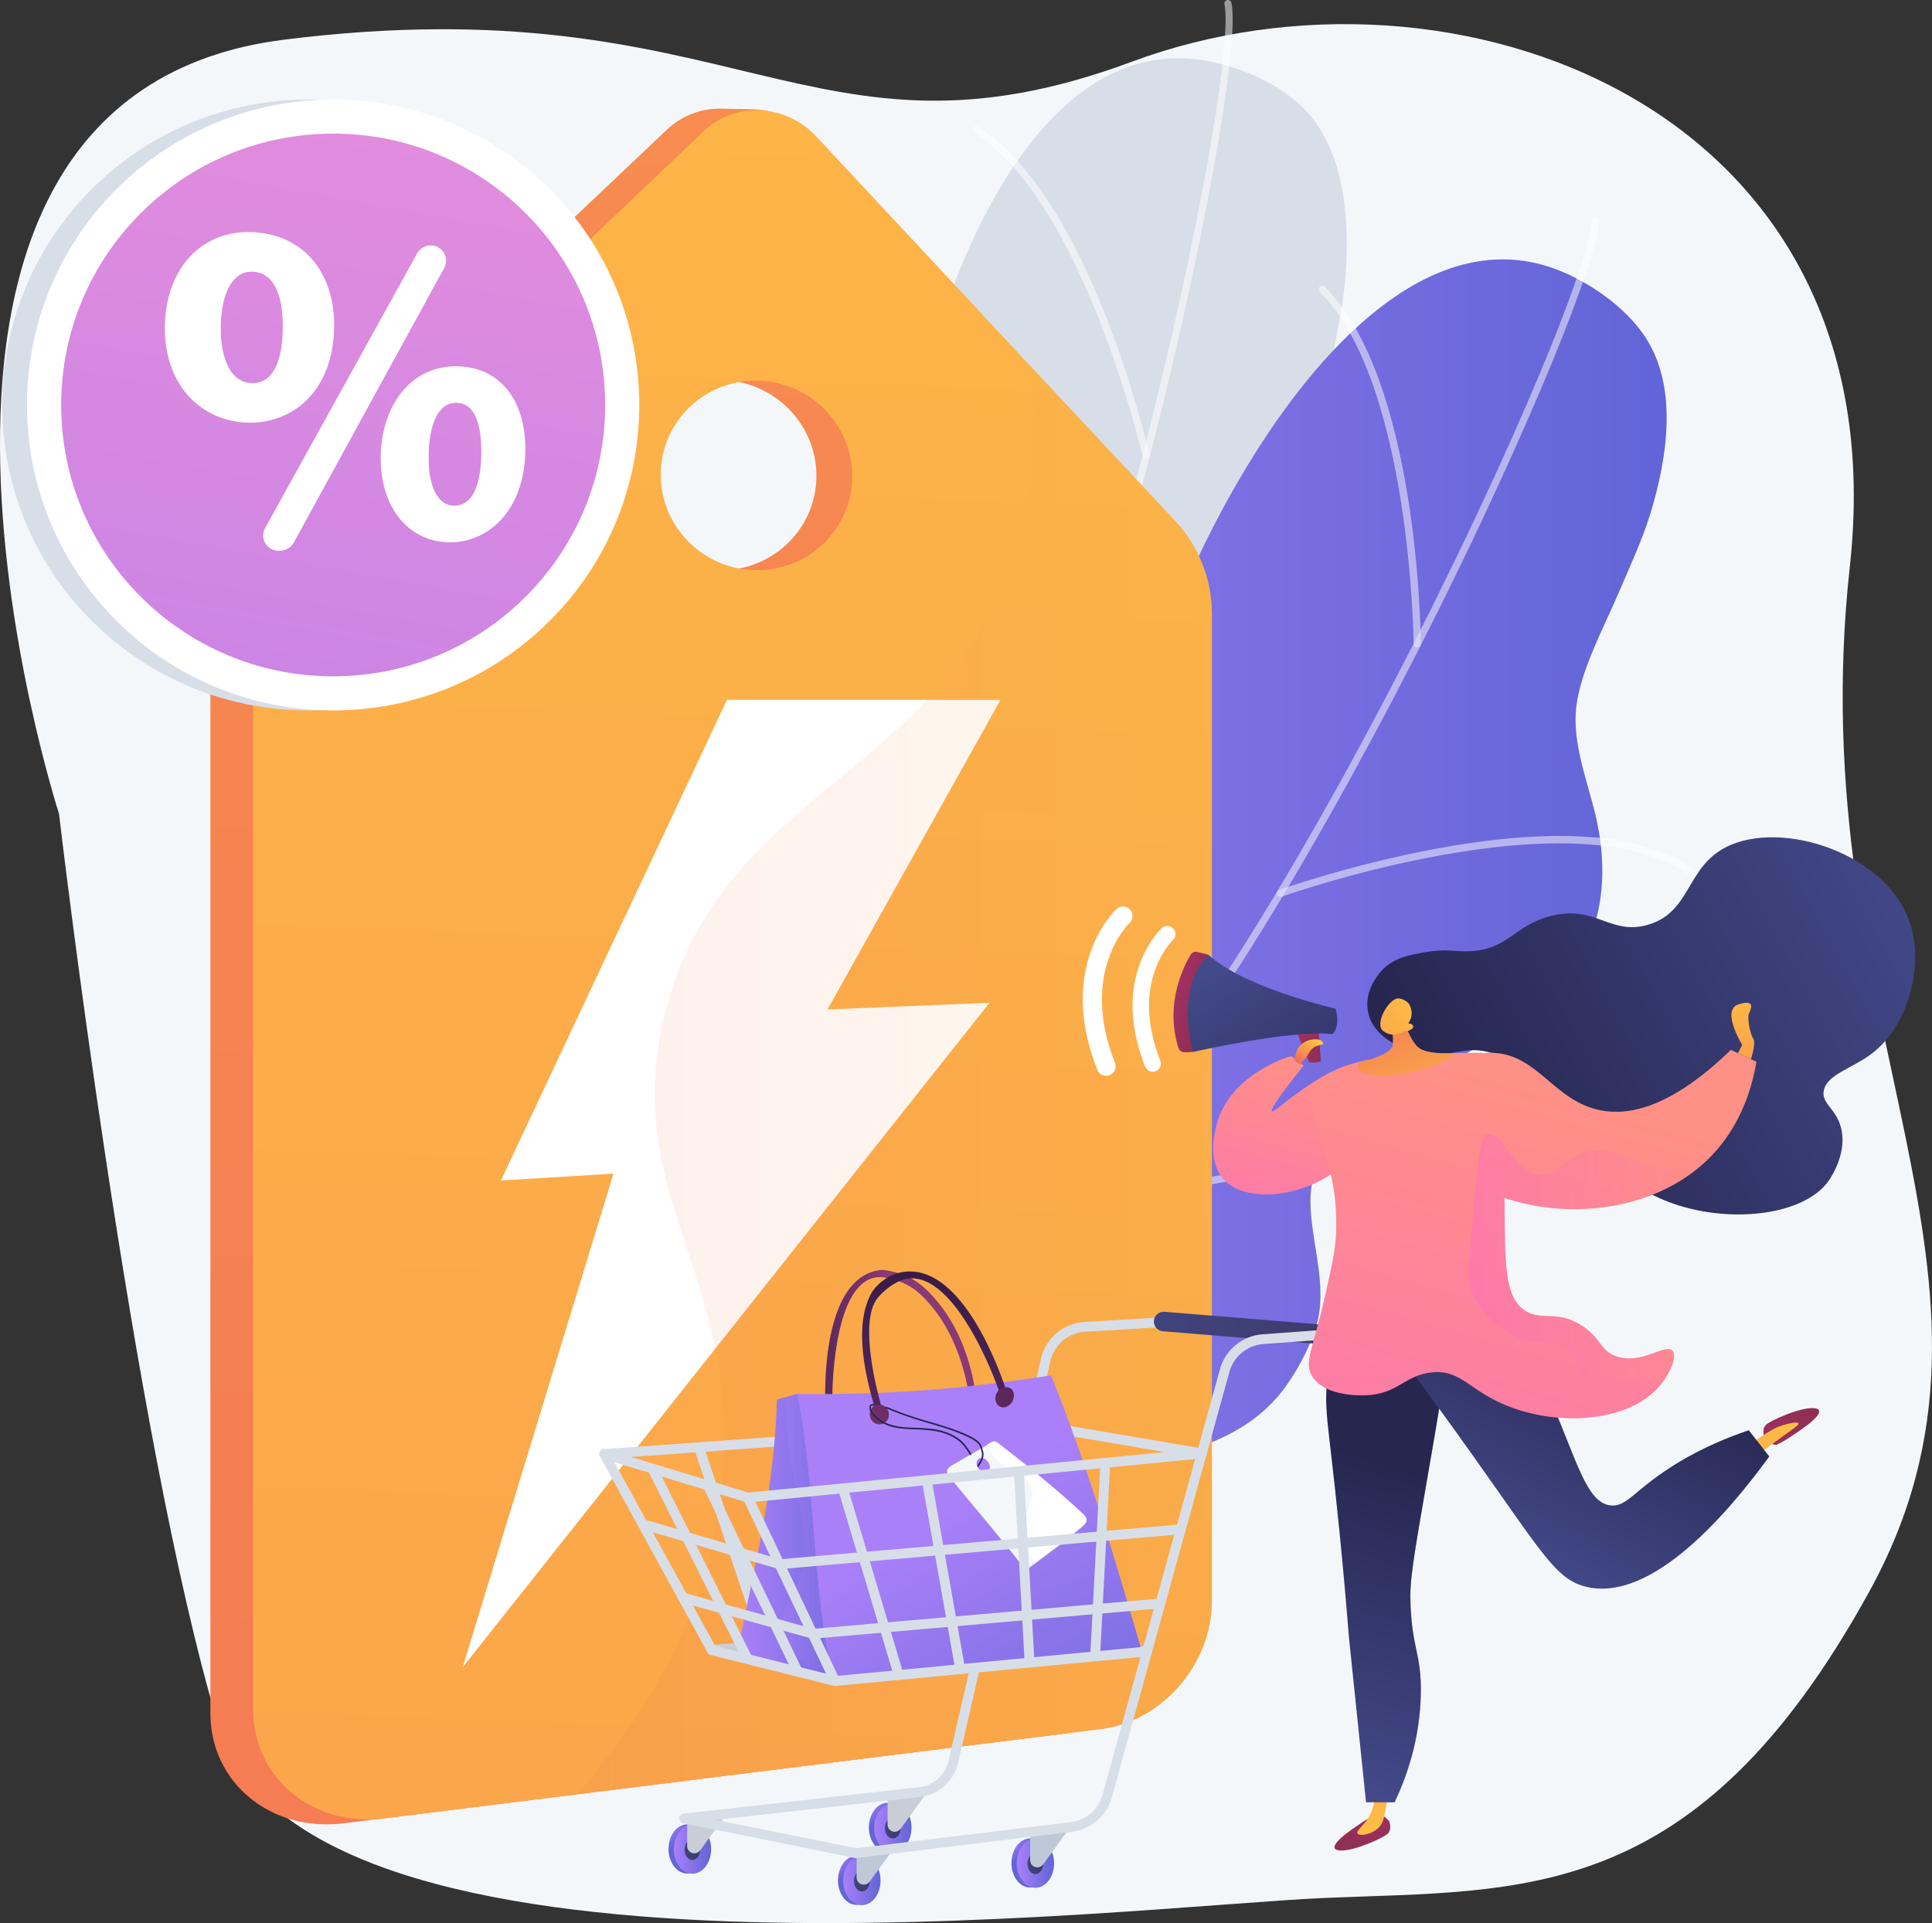 <svg width="229" height="228" viewBox="0 0 229 228" fill="none" xmlns="http://www.w3.org/2000/svg">
<rect x="0" y="0" width="229" height="228" fill="#333333" stroke="none"/>
<g clip-path="url(#clip0_442:1075)">
<path d="M219.259 67.194C225.295 12.324 171.987 -6.741 134.194 7.305C96.098 21.473 87.266 -2.008 33.696 4.701C-20.553 11.491 6.993 96.469 6.993 96.469C6.993 96.469 15.621 170.355 25.845 204.413C36.019 238.292 133.368 226.033 157.045 225.021C180.591 224.017 201.054 225.96 221.533 188.76C241.996 151.633 213.24 121.884 219.259 67.194Z" fill="#F4F7FA"/>
<path d="M154.765 13.091C151.96 10.104 147.388 8.088 143.397 7.288C115.157 1.64 103.388 60.558 106.054 74.4C108.72 88.242 105.334 92.241 82.001 96.338C58.667 100.427 67.721 115.183 69.455 123.361C71.189 131.539 75.76 138.835 58.406 144.532C41.05 150.221 46.113 155.771 46.113 155.771C46.113 155.771 72.35 190.416 71.941 180.345C71.532 170.274 76.464 155.762 103.658 158.08C115.369 159.076 133.926 155.803 139.472 143.855C140.764 141.072 141.966 136.722 141.655 133.637C141.214 129.352 138.899 125.72 137.877 121.606C135.505 112.025 145.246 106.467 151.142 101.015C154.217 98.167 157.309 95.245 159.82 91.866C165.03 84.863 164.473 76.571 160.744 69.03C158.953 65.415 156.328 61.481 155.87 57.383C155.379 52.976 157.031 47.255 157.841 42.897C158.479 39.477 159.239 36.082 159.493 32.605C159.959 26.133 159.46 18.086 154.765 13.091Z" fill="#D8DEE8"/>
<g opacity="0.8">
<g opacity="0.8">
<path opacity="0.8" d="M41.533 172.755C41.328 172.804 41.116 172.689 41.042 172.485C40.96 172.265 41.075 172.02 41.296 171.939C41.435 171.89 54.986 166.838 70.567 157.664C84.92 149.209 103.976 135.416 113.234 117.746C120.971 102.99 129.493 78.04 136.617 49.312C143.004 23.546 145.965 4.268 145.131 0.514C145.082 0.286 145.221 0.057 145.45 0.008C145.679 -0.041 145.908 0.098 145.957 0.326C146.93 4.717 143.192 26.321 137.443 49.516C130.303 78.31 121.748 103.325 113.987 118.138C104.63 135.995 85.435 149.886 70.984 158.399C55.346 167.613 41.729 172.681 41.59 172.73C41.574 172.747 41.557 172.747 41.533 172.755Z" fill="white"/>
</g>
<g opacity="0.8">
<path opacity="0.8" d="M135.922 54.38C135.693 54.429 135.48 54.339 135.431 54.111C135.365 53.809 128.389 23.93 115.508 15.743C115.312 15.621 115.254 15.368 115.377 15.172C115.5 14.976 115.77 14.927 115.966 15.05C129.133 23.424 135.971 52.674 136.249 53.915C136.314 54.152 136.159 54.323 135.922 54.38C135.93 54.38 135.93 54.38 135.922 54.38Z" fill="white"/>
</g>
<g opacity="0.8">
<path opacity="0.8" d="M126.506 86.798C126.335 86.838 126.155 86.765 126.057 86.61C125.934 86.414 125.991 86.153 126.187 86.022C126.277 85.965 134.914 80.562 145.252 76.416C159.221 70.817 169.477 70.067 175.725 74.18C175.921 74.311 175.979 74.572 175.848 74.768C175.717 74.963 175.455 75.021 175.259 74.89C160.873 65.431 126.973 86.528 126.637 86.74C126.605 86.773 126.556 86.79 126.506 86.798Z" fill="white"/>
</g>
<g opacity="0.8">
<path opacity="0.8" d="M83.799 150.074C83.758 150.082 83.709 150.09 83.66 150.082C83.423 150.058 83.259 149.845 83.284 149.617C83.3 149.494 84.65 137.228 83.734 124.006C82.891 111.886 79.931 96.453 70.574 91.793C70.362 91.686 70.28 91.433 70.386 91.221C70.493 91.009 70.746 90.927 70.959 91.034C78.753 94.918 83.341 105.994 84.584 123.957C85.508 137.252 84.151 149.584 84.135 149.707C84.11 149.894 83.971 150.033 83.799 150.074Z" fill="white"/>
</g>
<g opacity="0.8">
<path opacity="0.8" d="M103.747 132.518C103.567 132.559 103.379 132.478 103.281 132.314C103.166 132.11 103.24 131.849 103.444 131.735C104.933 130.911 139.945 111.503 152.148 115.33C152.368 115.404 152.499 115.64 152.426 115.861C152.352 116.081 152.115 116.212 151.894 116.138C140.043 112.417 104.221 132.274 103.861 132.469C103.829 132.494 103.788 132.51 103.747 132.518Z" fill="white"/>
</g>
</g>
<path d="M195.335 40.473C193.241 36.947 189.217 33.993 185.496 32.352C159.144 20.738 134.879 75.722 134.486 89.809C134.085 103.896 129.914 107.079 106.245 106.026C82.577 104.981 88.22 121.337 88.138 129.695C88.056 138.052 90.935 146.164 72.754 147.976C54.573 149.796 58.319 156.301 58.319 156.301C58.319 156.301 76.418 195.795 78.209 185.87C80 175.946 87.958 162.847 114.007 170.984C125.228 174.485 144.055 175.301 152.062 164.83C153.926 162.39 156.045 158.407 156.413 155.322C156.912 151.045 155.439 146.997 155.333 142.761C155.096 132.894 165.81 129.572 172.745 125.524C176.368 123.41 180.016 121.215 183.198 118.464C189.806 112.751 191.057 104.541 189.053 96.371C188.088 92.454 186.379 88.046 186.821 83.949C187.295 79.542 190.149 74.311 191.883 70.23C193.249 67.022 194.729 63.88 195.727 60.534C197.576 54.331 198.835 46.365 195.335 40.473Z" fill="url(#paint0_linear_442:1075)"/>
<g opacity="0.8">
<g opacity="0.8">
<path opacity="0.8" d="M50.156 171.89C49.943 171.89 49.763 171.734 49.739 171.522C49.706 171.294 49.869 171.073 50.098 171.041C50.237 171.024 64.575 169.017 81.774 163.426C97.624 158.268 119.215 148.923 132.089 133.669C142.843 120.929 156.575 98.42 169.767 71.911C181.593 48.137 188.66 29.953 188.66 26.109C188.66 25.872 188.848 25.684 189.085 25.684C189.322 25.684 189.51 25.872 189.51 26.109C189.51 30.606 181.168 50.895 170.528 72.287C157.311 98.852 143.539 121.427 132.743 134.216C119.739 149.625 97.984 159.043 82.028 164.234C64.763 169.849 50.368 171.857 50.221 171.881C50.197 171.889 50.18 171.89 50.156 171.89Z" fill="white"/>
</g>
<g opacity="0.8">
<path opacity="0.8" d="M167.983 76.775C167.746 76.775 167.558 76.612 167.558 76.375C167.558 76.065 167.231 45.37 156.435 34.597C156.272 34.433 156.272 34.172 156.435 34.001C156.599 33.838 156.869 33.838 157.032 34.001C168.073 45.019 168.401 75.086 168.409 76.359C168.409 76.604 168.221 76.775 167.983 76.775Z" fill="white"/>
</g>
<g opacity="0.8">
<path opacity="0.8" d="M151.767 106.328C151.595 106.328 151.432 106.222 151.366 106.051C151.284 105.83 151.399 105.585 151.62 105.512C151.718 105.479 161.328 102.068 172.32 100.256C187.172 97.808 197.346 99.285 202.556 104.655C202.72 104.826 202.711 105.088 202.548 105.251C202.376 105.414 202.114 105.406 201.951 105.243C189.961 92.894 152.29 106.173 151.906 106.312C151.857 106.32 151.808 106.328 151.767 106.328Z" fill="white"/>
</g>
<g opacity="0.8">
<path opacity="0.8" d="M96.338 158.88C96.289 158.88 96.248 158.872 96.199 158.856C95.978 158.782 95.856 158.537 95.937 158.317C95.978 158.203 99.953 146.515 101.924 133.408C103.732 121.394 104.181 105.683 96.068 99.122C95.888 98.975 95.856 98.705 96.003 98.526C96.15 98.346 96.42 98.314 96.6 98.46C103.372 103.937 105.441 115.747 102.758 133.547C100.771 146.728 96.772 158.472 96.731 158.594C96.682 158.766 96.518 158.88 96.338 158.88Z" fill="white"/>
</g>
<g opacity="0.8">
<path opacity="0.8" d="M119.614 146.05C119.434 146.05 119.262 145.928 119.205 145.748C119.14 145.528 119.262 145.291 119.491 145.218C121.119 144.728 159.517 133.351 170.591 139.725C170.796 139.839 170.861 140.1 170.746 140.304C170.632 140.509 170.37 140.574 170.166 140.46C159.403 134.265 120.129 145.911 119.728 146.034C119.696 146.042 119.655 146.05 119.614 146.05Z" fill="white"/>
</g>
</g>
<path d="M135.25 61.742L93.588 14.438C91.855 12.585 88.33 13.009 85.819 12.887C83.3 12.765 80.871 13.646 79.088 15.335L30.417 61.44C26.982 64.704 24.938 69.12 24.938 73.731V203.14C24.938 211.351 32.102 217.243 40.698 216.174L126.409 205.507C133.737 204.593 139.56 197.745 139.56 190.294V72.776C139.56 68.663 138.031 64.713 135.25 61.742ZM85.451 67.61C79.104 67.626 73.911 62.542 73.911 56.249C73.911 49.957 79.104 44.945 85.451 45.051C91.732 45.158 96.77 50.242 96.77 56.404C96.778 62.583 91.732 67.594 85.451 67.61Z" fill="url(#paint1_linear_442:1075)"/>
<path d="M139.29 61.75L122.279 43.55L96.729 16.152C95.011 14.315 92.64 13.197 90.145 13.075C87.643 12.952 85.23 13.826 83.455 15.515L59.533 38.286L35.291 61.456C31.881 64.704 30 69.112 30 73.707V202.634C30 210.82 37.058 216.664 45.588 215.595L68.341 212.754L108.007 207.8L130.498 205.009C137.777 204.103 143.649 197.256 143.649 189.829V72.752C143.649 68.647 142.046 64.704 139.29 61.75ZM89.777 45.133C96.009 45.239 101.015 50.299 101.015 56.445C101.015 62.591 96.009 67.585 89.777 67.602C83.48 67.618 78.319 62.55 78.319 56.282C78.319 50.022 83.472 45.027 89.777 45.133Z" fill="url(#paint2_linear_442:1075)"/>
<path d="M118.592 82.97H86.172L59.371 139.962L72.718 139.146L54.84 197.672L117.291 118.889L98.088 119.68L118.592 82.97Z" fill="white"/>
<path opacity="0.1" d="M143.651 72.752V189.829C143.651 197.256 137.779 204.103 130.5 205.009L108.058 207.8L68.367 212.754C80.692 198.7 84.855 185.601 85.706 174.836C87.595 151.225 73.438 141.496 78.828 120.121C85.493 93.645 111.28 92.258 120.121 66.084C122.059 60.338 123.319 52.919 122.223 43.55L139.292 61.75C142.048 64.704 143.651 68.647 143.651 72.752Z" fill="url(#paint3_linear_442:1075)"/>
<path d="M83.671 219.21C83.671 220.818 82.681 222.124 81.455 222.124C80.228 222.124 79.238 220.818 79.238 219.21C79.238 217.602 80.228 216.296 81.455 216.296C82.681 216.296 83.671 217.602 83.671 219.21Z" fill="url(#paint4_linear_442:1075)"/>
<path d="M84.292 219.235C84.292 220.842 83.302 222.148 82.076 222.148C80.849 222.148 79.859 220.842 79.859 219.235C79.859 217.627 80.849 216.321 82.076 216.321C83.294 216.321 84.292 217.627 84.292 219.235Z" fill="url(#paint5_linear_442:1075)"/>
<path d="M83.001 219.292C83.001 219.969 82.584 220.516 82.069 220.516C81.554 220.516 81.137 219.969 81.137 219.292C81.137 218.614 81.554 218.067 82.069 218.067C82.584 218.076 83.001 218.622 83.001 219.292Z" fill="url(#paint6_linear_442:1075)"/>
<path d="M81.453 215.684V218.884C81.453 219.357 81.838 219.732 82.304 219.732C82.574 219.732 82.835 219.602 82.991 219.381L85.87 215.439L81.453 215.684Z" fill="#C9CED6"/>
<path d="M107.421 216.656C107.421 218.263 106.431 219.569 105.205 219.569C103.978 219.569 102.988 218.263 102.988 216.656C102.988 215.048 103.978 213.742 105.205 213.742C106.431 213.742 107.421 215.048 107.421 216.656Z" fill="url(#paint7_linear_442:1075)"/>
<path d="M108.042 216.68C108.042 218.288 107.053 219.594 105.826 219.594C104.599 219.594 103.609 218.288 103.609 216.68C103.609 215.072 104.599 213.766 105.826 213.766C107.044 213.774 108.042 215.072 108.042 216.68Z" fill="url(#paint8_linear_442:1075)"/>
<path d="M106.751 216.745C106.751 217.423 106.334 217.97 105.819 217.97C105.304 217.97 104.887 217.423 104.887 216.745C104.887 216.068 105.304 215.521 105.819 215.521C106.334 215.521 106.751 216.068 106.751 216.745Z" fill="url(#paint9_linear_442:1075)"/>
<path d="M105.203 213.13V216.329C105.203 216.802 105.588 217.178 106.054 217.178C106.324 217.178 106.585 217.047 106.741 216.827L109.62 212.885L105.203 213.13Z" fill="#C9CED6"/>
<path d="M81.119 216.182C80.825 216.182 80.579 215.962 80.538 215.668C80.506 215.35 80.735 215.064 81.053 215.023L109.18 211.856C110.709 211.595 111.985 210.436 112.402 208.902L123.427 160.904C124.056 158.57 126.093 156.897 128.506 156.734L137.06 156.228C137.379 156.203 137.657 156.456 137.674 156.774C137.69 157.093 137.445 157.37 137.126 157.387L128.579 157.893C126.665 158.023 125.046 159.353 124.547 161.206L113.522 209.204C112.991 211.171 111.355 212.664 109.343 213.007L81.184 216.174C81.168 216.174 81.144 216.182 81.119 216.182Z" fill="#D8DEE8"/>
<path d="M99.938 194.726C99.685 194.726 99.456 194.562 99.382 194.301L92.758 171.171C92.668 170.861 92.847 170.543 93.158 170.453C93.469 170.363 93.788 170.543 93.878 170.853L100.503 193.983C100.593 194.293 100.413 194.611 100.102 194.701C100.045 194.717 99.987 194.726 99.938 194.726Z" fill="#C2C2C2"/>
<path d="M106.71 193.762C106.432 193.762 106.187 193.566 106.138 193.281L102.048 170.372C101.991 170.053 102.204 169.751 102.523 169.702C102.842 169.645 103.144 169.857 103.193 170.176L107.283 193.085C107.34 193.403 107.127 193.705 106.808 193.754C106.784 193.754 106.743 193.762 106.71 193.762Z" fill="#C2C2C2"/>
<path d="M110.921 193.012C110.913 193.012 110.905 193.012 110.897 193.012C110.578 192.995 110.324 192.726 110.341 192.408L111.281 169.743C111.297 169.425 111.551 169.172 111.886 169.188C112.205 169.204 112.459 169.474 112.442 169.792L111.502 192.457C111.494 192.767 111.232 193.012 110.921 193.012Z" fill="#C2C2C2"/>
<path d="M90.694 195.574C90.449 195.574 90.228 195.419 90.146 195.174L82.368 172.036C82.27 171.735 82.434 171.4 82.736 171.302C83.039 171.204 83.374 171.367 83.472 171.669L91.25 194.807C91.348 195.109 91.185 195.444 90.882 195.542C90.817 195.566 90.751 195.574 90.694 195.574Z" fill="#D8DEE8"/>
<path d="M157.082 159.402C157.049 159.402 157.016 159.402 156.983 159.402L137.837 157.835C137.199 157.787 136.717 157.223 136.774 156.587C136.823 155.95 137.388 155.469 138.025 155.526L157.172 157.093C157.809 157.142 158.292 157.705 158.235 158.341C158.194 158.945 157.687 159.402 157.082 159.402Z" fill="url(#paint10_linear_442:1075)"/>
<path d="M103.757 222.932C103.757 224.54 102.767 225.845 101.541 225.845C100.314 225.845 99.324 224.54 99.324 222.932C99.324 221.324 100.314 220.018 101.541 220.018C102.759 220.018 103.757 221.324 103.757 222.932Z" fill="url(#paint11_linear_442:1075)"/>
<path d="M104.37 222.964C104.37 224.572 103.381 225.878 102.154 225.878C100.927 225.878 99.938 224.572 99.938 222.964C99.938 221.356 100.927 220.051 102.154 220.051C103.381 220.051 104.37 221.348 104.37 222.964Z" fill="url(#paint12_linear_442:1075)"/>
<path d="M103.087 223.021C103.087 223.699 102.67 224.246 102.155 224.246C101.64 224.246 101.223 223.699 101.223 223.021C101.223 222.344 101.64 221.797 102.155 221.797C102.67 221.797 103.087 222.344 103.087 223.021Z" fill="url(#paint13_linear_442:1075)"/>
<path d="M101.531 219.406V222.605C101.531 223.079 101.916 223.454 102.382 223.454C102.652 223.454 102.913 223.323 103.069 223.103L105.948 219.161L101.531 219.406Z" fill="#BFC8D6"/>
<path d="M124.319 220.875C124.319 222.483 123.33 223.789 122.103 223.789C120.876 223.789 119.887 222.483 119.887 220.875C119.887 219.267 120.876 217.961 122.103 217.961C123.33 217.969 124.319 219.267 124.319 220.875Z" fill="url(#paint14_linear_442:1075)"/>
<path d="M124.941 220.908C124.941 222.515 123.951 223.821 122.724 223.821C121.497 223.821 120.508 222.515 120.508 220.908C120.508 219.3 121.497 217.994 122.724 217.994C123.943 217.994 124.941 219.3 124.941 220.908Z" fill="url(#paint15_linear_442:1075)"/>
<path d="M123.65 220.965C123.65 221.642 123.233 222.189 122.717 222.189C122.202 222.189 121.785 221.642 121.785 220.965C121.785 220.287 122.202 219.741 122.717 219.741C123.233 219.741 123.65 220.287 123.65 220.965Z" fill="url(#paint16_linear_442:1075)"/>
<path d="M122.102 217.349V220.549C122.102 221.022 122.486 221.397 122.952 221.397C123.222 221.397 123.484 221.267 123.639 221.046L126.518 217.104L122.102 217.349Z" fill="#BFC8D6"/>
<path d="M71.614 172.967C71.311 172.967 71.058 172.73 71.033 172.428C71.008 172.11 71.254 171.832 71.573 171.808L121.667 168.209C121.716 168.209 121.756 168.209 121.806 168.217L142.546 171.743C142.865 171.8 143.078 172.094 143.021 172.412C142.964 172.73 142.669 172.942 142.35 172.885L121.683 169.376L71.654 172.967C71.646 172.967 71.63 172.967 71.614 172.967Z" fill="#D8DEE8"/>
<path d="M135.971 196.366C135.939 196.366 135.914 196.366 135.881 196.358L115.476 193.232L84.43 196.211C84.111 196.244 83.825 196.007 83.792 195.689C83.759 195.37 83.996 195.085 84.316 195.052L115.435 192.065C115.484 192.057 115.533 192.065 115.582 192.073L136.061 195.207C136.38 195.256 136.593 195.55 136.544 195.868C136.503 196.162 136.249 196.366 135.971 196.366Z" fill="#C9CED6"/>
<path d="M115.256 165.711C115.051 165.752 114.863 165.581 114.831 165.385C114.323 161.843 112.876 157.982 110.782 155.322C108.909 152.939 107.462 151.91 104.73 151.437H104.665C98.931 150.825 98.612 164.177 98.662 166.021C98.743 169.009 98.498 166.683 98.269 166.936C98.04 167.189 97.868 168.062 97.819 166.47C97.705 162.251 98.122 151.029 104.599 150.555H104.64C107.715 150.972 109.367 152.114 111.453 154.75C113.645 157.509 115.133 161.475 115.624 165.164C115.648 165.377 115.518 165.646 115.289 165.703C115.28 165.703 115.264 165.703 115.256 165.711Z" fill="url(#paint17_linear_442:1075)"/>
<path d="M88.748 196.488C91.831 197.558 95.585 198.088 98.791 199.19C99.912 194.326 101.858 189.625 103.412 184.891C100.411 178.354 97.851 171.62 94.473 165.262C93.68 165.491 92.903 165.711 92.093 165.932C91.766 176.55 89.631 184.858 87.57 195.003C87.39 195.884 87.84 196.178 88.748 196.488Z" fill="url(#paint18_linear_442:1075)"/>
<path opacity="0.3" d="M103.413 184.891C100.411 178.354 97.851 171.62 94.474 165.262C94.007 165.426 93.533 165.458 93.083 165.711C93.091 167.148 93.386 171 93.533 172.085C94.13 176.648 95.905 181.153 95.251 185.226C94.711 188.564 92.789 189.494 92.797 192.506C92.805 195.754 95.528 197.566 98.146 198.994C98.391 199.059 98.587 199.116 98.808 199.19C99.904 194.326 101.867 189.625 103.413 184.891Z" fill="url(#paint19_linear_442:1075)"/>
<path d="M94.473 165.262C105.08 165.409 114.134 164.691 124.578 163.067C129.052 174.175 132.119 184.736 135.464 196.178C123.727 196.652 110.331 197.329 98.799 199.19C96.166 188.466 96.763 176.28 94.473 165.262Z" fill="url(#paint20_linear_442:1075)"/>
<g opacity="0.3">
<path opacity="0.3" d="M124.579 163.075C119.353 163.875 114.675 164.454 109.277 164.854C108.435 164.92 108.647 166.193 108.688 167.115C108.917 172.494 119.002 172.298 120.564 178.688C121.733 183.463 116.834 189.021 113.211 191.134C109.424 193.338 105.998 192.481 102.963 195.011C101.638 196.113 101.18 197.354 100.641 198.921C111.714 197.337 124.244 196.635 135.465 196.186C132.136 184.736 129.028 174.191 124.579 163.075Z" fill="url(#paint21_linear_442:1075)"/>
</g>
<path d="M104.216 167.621C103.782 166.797 104.248 168.87 103.717 167.034C102.711 163.565 101.132 157.517 103.185 153.502C103.782 152.335 105.156 151.274 106.448 150.931C113.106 149.192 117.686 160.186 119.158 164.512C119.657 165.973 119.231 165.32 118.896 165.075C118.561 164.83 119.313 167.491 118.225 164.406C117.473 162.267 112.402 149.511 106.694 151.853C105.655 152.277 104.551 153.216 103.978 153.951C101.786 156.75 104.003 165.107 104.346 166.283C105.23 169.368 104.191 166.307 104.314 167.605C104.33 167.801 104.289 167.76 104.216 167.621Z" fill="url(#paint22_linear_442:1075)"/>
<path d="M105.359 167.629C105.408 168.274 104.974 168.837 104.312 168.878C103.649 168.919 103.151 168.413 103.101 167.768C103.052 167.123 103.478 166.568 104.132 166.527C104.803 166.495 105.31 166.985 105.359 167.629Z" fill="url(#paint23_linear_442:1075)"/>
<path d="M120.178 165.385C120.211 166.038 119.794 166.666 119.148 166.83C118.51 166.993 118.011 166.511 117.978 165.875C117.946 165.238 118.379 164.601 119.025 164.479C119.679 164.357 120.146 164.732 120.178 165.385Z" fill="url(#paint24_linear_442:1075)"/>
<path d="M128.455 179.7C125.257 176.705 121.716 173.848 118.24 171.171C117.945 170.943 117.79 170.976 117.495 171.155C115.991 172.077 114.208 173.057 112.727 173.946C112.228 174.24 112.106 174.624 112.498 175.097C115.353 178.549 118.395 182.132 121.184 185.658C121.487 186.042 121.789 186.058 122.182 185.764C124.218 184.262 126.508 182.557 128.422 180.916C128.864 180.524 128.896 180.108 128.455 179.7ZM117.127 174.542C116.751 174.869 116.269 174.599 115.999 174.248C115.737 173.897 115.59 173.35 115.958 173.016C116.326 172.681 116.808 172.942 117.07 173.293C117.34 173.644 117.504 174.216 117.127 174.542Z" fill="#D8DEE8"/>
<path d="M128.447 179.57C125.249 176.574 121.708 173.726 118.224 171.041C117.93 170.812 117.774 170.845 117.48 171.024C115.975 171.947 114.192 172.926 112.712 173.816C112.213 174.11 112.09 174.493 112.483 174.958C115.345 178.411 118.379 182.002 121.177 185.519C121.479 185.903 121.782 185.919 122.174 185.625C124.211 184.116 126.501 182.41 128.415 180.769C128.864 180.394 128.889 179.978 128.447 179.57ZM117.12 174.42C116.744 174.746 116.261 174.477 115.991 174.134C115.73 173.783 115.582 173.236 115.95 172.902C116.318 172.567 116.801 172.828 117.063 173.179C117.324 173.53 117.488 174.093 117.12 174.42Z" fill="#F4F7FA"/>
<path d="M115.043 172.518C115.01 172.526 114.977 172.502 114.961 172.469C114.593 171.849 114.127 171.171 113.554 170.755C111.96 169.604 110.16 169.531 108.312 169.457C106.464 169.392 104.959 169.27 103.626 167.964C103.282 167.629 102.939 167.131 103.086 166.666C103.143 166.479 103.413 166.47 103.585 166.454C103.617 166.454 103.675 166.495 103.675 166.552C103.683 166.609 103.609 166.634 103.585 166.65C103.495 166.707 103.233 166.585 103.233 166.78C103.225 167.205 103.347 167.45 103.797 167.882C104.975 169.017 106.554 169.237 108.328 169.27C110.177 169.311 112.058 169.433 113.669 170.6C114.258 171.025 114.748 171.735 115.125 172.371C115.149 172.412 115.125 172.485 115.092 172.502C115.059 172.518 115.076 172.51 115.043 172.518Z" fill="#26264F"/>
<path d="M115.943 173.897C115.885 173.954 115.877 173.946 115.869 173.873C115.861 173.799 115.746 173.971 115.894 173.693C116.049 173.408 116.548 172.796 116.352 172.126C116.229 171.71 116.245 171.261 115.501 170.796C113.906 169.8 111.42 169.131 109.432 168.543C108.222 168.184 106.856 167.727 105.695 167.237C105.433 167.123 105.278 167.066 105.024 166.976C104.967 166.96 104.951 166.903 104.967 166.854C104.983 166.805 105.024 166.772 105.081 166.797C105.335 166.887 105.49 166.952 105.76 167.066C106.922 167.548 108.279 168.013 109.49 168.364C111.477 168.943 114.012 169.637 115.607 170.633C116.392 171.131 116.392 171.637 116.531 172.094C116.744 172.82 116.204 173.522 116.033 173.816C115.877 174.101 116 173.84 115.943 173.897Z" fill="#26264F"/>
<path d="M128.447 179.57C125.249 176.558 121.708 173.742 118.223 171.033C117.921 170.804 117.774 170.91 117.487 171.008C117.357 171.057 117.201 171.204 117.07 171.269C117.226 171.694 117.479 172.2 117.725 172.551C119 174.363 121.479 174.436 122.215 176.305C122.861 177.954 121.282 179.17 121.209 181.137C121.176 182.116 121.806 184.287 122.73 185.201C124.619 183.83 126.672 182.287 128.414 180.769C128.864 180.386 128.888 179.986 128.447 179.57Z" fill="white"/>
<path d="M88.635 178.125C88.577 178.125 88.52 178.117 88.463 178.101L71.443 172.942C71.132 172.853 70.961 172.526 71.059 172.216C71.149 171.906 71.476 171.735 71.787 171.832L88.7 176.958L142.401 171.743C142.728 171.71 143.006 171.947 143.038 172.265C143.071 172.583 142.834 172.869 142.515 172.902L88.7 178.133C88.675 178.125 88.659 178.125 88.635 178.125Z" fill="#D8DEE8"/>
<path d="M98.965 199.884C98.744 199.884 98.54 199.753 98.441 199.549L88.112 177.79C87.973 177.505 88.096 177.154 88.39 177.015C88.676 176.876 89.028 176.999 89.167 177.293L99.325 198.684L135.924 195.215C136.251 195.183 136.529 195.419 136.562 195.738C136.594 196.056 136.357 196.342 136.038 196.374L99.038 199.884C99.006 199.875 98.989 199.884 98.965 199.884Z" fill="#D8DEE8"/>
<path d="M98.971 199.884C98.922 199.884 98.873 199.875 98.832 199.867L84.234 196.211C84.078 196.17 83.939 196.072 83.865 195.925L71.107 172.665C70.951 172.387 71.058 172.028 71.336 171.873C71.614 171.718 71.974 171.824 72.129 172.102L84.765 195.134L99.118 198.733C99.429 198.814 99.617 199.124 99.544 199.435C99.462 199.704 99.225 199.884 98.971 199.884Z" fill="#D8DEE8"/>
<path d="M92.399 186.033C92.342 186.033 92.285 186.025 92.236 186.009L76.206 181.316C75.895 181.226 75.723 180.9 75.813 180.598C75.903 180.288 76.23 180.116 76.533 180.206L92.456 184.866L139.794 180.745C140.121 180.712 140.399 180.957 140.424 181.275C140.448 181.594 140.211 181.879 139.892 181.904L92.448 186.033C92.432 186.033 92.415 186.033 92.399 186.033Z" fill="#D8DEE8"/>
<path d="M96.314 194.285C96.265 194.285 96.207 194.277 96.158 194.26L80.799 189.967C80.488 189.878 80.308 189.559 80.398 189.249C80.488 188.939 80.807 188.759 81.118 188.849L96.371 193.118L137.476 189.527C137.795 189.494 138.082 189.739 138.106 190.057C138.131 190.375 137.893 190.661 137.575 190.686L96.363 194.285C96.346 194.285 96.33 194.285 96.314 194.285Z" fill="#D8DEE8"/>
<path d="M106.52 199.165C106.266 199.165 106.037 199.002 105.963 198.749L99.371 176.697C99.281 176.387 99.453 176.068 99.764 175.978C100.075 175.889 100.394 176.06 100.484 176.37L107.076 198.423C107.166 198.733 106.994 199.051 106.683 199.141C106.634 199.157 106.577 199.165 106.52 199.165Z" fill="#D8DEE8"/>
<path d="M113.809 198.472C113.531 198.472 113.286 198.276 113.237 197.99L109.287 175.644C109.229 175.326 109.442 175.024 109.761 174.975C110.08 174.917 110.383 175.13 110.432 175.448L114.382 197.794C114.439 198.113 114.227 198.415 113.908 198.464C113.883 198.472 113.842 198.472 113.809 198.472Z" fill="#D8DEE8"/>
<path d="M122.028 197.541C121.725 197.541 121.463 197.305 121.447 196.994L120.204 174.803C120.188 174.485 120.433 174.207 120.752 174.191C121.071 174.175 121.349 174.42 121.365 174.738L122.608 196.929C122.625 197.247 122.379 197.525 122.06 197.541C122.052 197.541 122.044 197.541 122.028 197.541Z" fill="#D8DEE8"/>
<path d="M129.824 196.668C129.815 196.668 129.799 196.668 129.791 196.668C129.472 196.652 129.227 196.374 129.243 196.056L130.429 173.514C130.445 173.195 130.715 172.951 131.042 172.967C131.361 172.983 131.607 173.261 131.59 173.579L130.404 196.121C130.38 196.431 130.126 196.668 129.824 196.668Z" fill="#D8DEE8"/>
<path d="M94.557 198.774C94.345 198.774 94.132 198.651 94.034 198.447L83.385 176.362C83.246 176.076 83.369 175.725 83.655 175.587C83.942 175.448 84.293 175.57 84.432 175.856L95.081 197.941C95.22 198.227 95.097 198.578 94.811 198.717C94.729 198.757 94.639 198.774 94.557 198.774Z" fill="#D8DEE8"/>
<path d="M88.635 197.288C88.422 197.288 88.218 197.174 88.112 196.97L76.809 174.379C76.662 174.093 76.784 173.742 77.07 173.604C77.357 173.457 77.708 173.579 77.847 173.865L89.15 196.456C89.297 196.741 89.175 197.092 88.888 197.231C88.815 197.272 88.725 197.288 88.635 197.288Z" fill="#D8DEE8"/>
<path d="M101.426 220.304C101.352 220.304 101.279 220.287 101.213 220.263L80.914 216.141C80.611 216.019 80.472 215.684 80.587 215.39C80.701 215.088 81.045 214.95 81.339 215.064L101.508 219.128L126.91 216.035C128.718 215.815 130.198 214.542 130.681 212.787L144.6 162.332C145.238 160.031 147.267 158.366 149.655 158.195L157.04 157.656C157.359 157.64 157.637 157.876 157.662 158.195C157.686 158.513 157.441 158.79 157.122 158.815L149.737 159.354C147.839 159.492 146.228 160.814 145.721 162.643L131.793 213.089C131.179 215.301 129.315 216.9 127.041 217.178L101.491 220.296C101.475 220.296 101.45 220.304 101.426 220.304Z" fill="#D8DEE8"/>
<path d="M62.201 73.622C76.372 59.48 76.372 36.551 62.201 22.41C48.03 8.268 25.053 8.268 10.882 22.41C-3.289 36.551 -3.289 59.48 10.882 73.622C25.053 87.763 48.03 87.763 62.201 73.622Z" fill="#D8DEE8"/>
<path d="M65.146 73.621C79.318 59.479 79.318 36.551 65.146 22.409C50.975 8.267 27.999 8.267 13.827 22.409C-0.344 36.551 -0.344 59.479 13.827 73.621C27.999 87.763 50.975 87.763 65.146 73.621Z" fill="white"/>
<path d="M39.49 80.187C57.296 80.187 71.73 65.783 71.73 48.014C71.73 30.246 57.296 15.841 39.49 15.841C21.684 15.841 7.25 30.246 7.25 48.014C7.25 65.783 21.684 80.187 39.49 80.187Z" fill="url(#paint25_linear_442:1075)"/>
<g opacity="0.15">
<path opacity="0.15" d="M38.736 39.167C38.621 46.61 33.959 50.479 28.766 50.463C23.098 50.438 18.567 46.104 18.674 38.996C18.78 32.238 23.041 27.423 29.388 27.888C35.538 28.345 38.826 33.087 38.736 39.167ZM25.298 39.02C25.241 42.905 26.509 45.729 29.003 45.77C31.4 45.811 32.594 43.378 32.651 39.306C32.708 35.625 31.759 32.719 29.142 32.556C26.599 32.409 25.356 35.307 25.298 39.02ZM30.549 62.95L48.575 30.377C48.918 29.757 49.597 29.39 50.308 29.439C51.633 29.537 52.41 30.965 51.772 32.124L33.943 64.696C33.641 65.251 33.06 65.61 32.422 65.643L32.226 65.651C30.802 65.716 29.862 64.198 30.549 62.95ZM61.39 53.776C61.284 60.673 57.285 64.443 52.836 64.639C48.059 64.851 44.199 61.048 44.248 54.494C44.346 48.259 47.977 43.631 53.392 43.778C58.659 43.917 61.48 48.145 61.39 53.776ZM49.949 54.225C49.842 57.808 50.93 60.362 53.056 60.297C55.101 60.24 56.132 57.939 56.181 54.168C56.23 50.765 55.469 48.12 53.236 48.096C51.012 48.071 49.998 50.797 49.949 54.225Z" fill="url(#paint26_linear_442:1075)"/>
</g>
<path d="M39.603 38.816C39.488 46.259 34.827 50.128 29.633 50.112C23.974 50.087 19.435 45.762 19.541 38.653C19.647 31.895 23.908 27.08 30.255 27.545C36.405 28.002 39.701 32.744 39.603 38.816ZM26.166 38.677C26.108 42.562 27.376 45.386 29.87 45.427C32.267 45.468 33.461 43.036 33.518 38.963C33.575 35.282 32.627 32.377 30.009 32.214C27.474 32.067 26.223 34.964 26.166 38.677ZM31.424 62.607L49.45 30.034C49.793 29.414 50.472 29.047 51.184 29.096C52.509 29.194 53.286 30.622 52.648 31.781L34.819 64.337C34.516 64.892 33.935 65.251 33.297 65.284L33.101 65.292C31.678 65.365 30.729 63.856 31.424 62.607ZM62.266 53.425C62.159 60.322 58.152 64.092 53.711 64.288C48.935 64.5 45.074 60.697 45.123 54.144C45.222 47.908 48.853 43.281 54.267 43.427C59.534 43.566 62.347 47.802 62.266 53.425ZM50.816 53.882C50.709 57.465 51.797 60.02 53.924 59.955C55.968 59.897 56.999 57.596 57.048 53.825C57.097 50.422 56.336 47.778 54.103 47.753C51.887 47.728 50.865 50.455 50.816 53.882Z" fill="white"/>
<path d="M154.527 126.332C154.037 125.957 153.538 125.581 153.047 125.206C152.614 125.328 145.523 127.458 144.116 133.677C143.92 134.534 143.208 137.693 144.942 139.717C147.846 143.12 156.269 141.782 160.228 137.024C163.336 133.286 163.72 127.393 161.929 126.291C159.754 124.953 153.276 129.956 152.785 130.331C151.796 131.098 150.896 131.906 150.741 131.768C150.471 131.523 152.597 128.74 154.527 126.332Z" fill="url(#paint27_linear_442:1075)"/>
<path d="M209.134 170.396C209.134 170.396 208.758 169.417 209.347 168.903C209.936 168.388 213.215 166.911 214.851 166.944C216.495 166.976 215.17 168.241 214.229 168.951C213.289 169.67 211.105 171.163 210.541 171.294C209.985 171.416 209.134 170.396 209.134 170.396Z" fill="url(#paint28_linear_442:1075)"/>
<path d="M206.238 172.126C207.195 171.384 208.021 170.804 208.651 170.388C210.041 169.466 210.663 169.18 211.285 168.984C211.824 168.813 213.051 168.503 213.166 168.756C213.28 169.017 212.143 169.621 209.354 171.734C208.945 172.045 207.661 173.024 207.661 173.024L206.238 172.126Z" fill="url(#paint29_linear_442:1075)"/>
<path d="M164.668 215.937C164.668 215.937 165.044 216.917 164.456 217.431C163.867 217.945 160.595 219.43 158.951 219.398C157.307 219.373 158.632 218.108 159.565 217.39C160.505 216.672 162.689 215.17 163.253 215.048C163.818 214.917 164.668 215.937 164.668 215.937Z" fill="url(#paint30_linear_442:1075)"/>
<path d="M164.43 211.612C164.495 212.86 164.372 213.872 164.233 214.574C164.037 215.578 163.923 216.15 163.44 216.656C162.598 217.545 161.117 217.725 160.905 217.366C160.659 216.958 162.23 216.166 162.745 214.256C162.974 213.424 162.917 212.665 162.827 212.134L164.43 211.612Z" fill="url(#paint31_linear_442:1075)"/>
<path d="M158.809 160.757C156.593 163.083 157.075 166.405 157.77 172.363C158.351 177.358 159.144 184.752 159.888 194.105C160.567 200.626 161.238 207.155 161.917 213.677C163.045 213.677 164.174 213.677 165.303 213.677C166.685 210.747 168.329 206.258 168.411 200.716C168.476 196.121 167.405 195.525 167.192 190.318C167.077 187.462 167.331 185.854 169.49 173.44C171.208 163.565 171.543 161.712 170.169 160.21C167.74 157.566 161.622 157.803 158.809 160.757Z" fill="url(#paint32_linear_442:1075)"/>
<path opacity="0.4" d="M165.575 206.225C164.995 204.405 163.449 202.544 163.342 198.937C163.22 194.677 165.264 193.616 164.962 189.625C164.676 185.789 162.688 185.511 162.124 181.724C161.461 177.333 163.915 176.183 164.766 170.992C165.543 166.258 164.414 161.639 163.244 158.554C165.87 158.072 168.699 158.619 170.172 160.227C171.546 161.729 171.21 163.581 169.493 173.457C167.334 185.87 167.08 187.47 167.195 190.335C167.399 195.534 168.479 196.137 168.413 200.732C168.331 206.274 166.688 210.763 165.305 213.693C164.929 213.693 164.561 213.693 164.185 213.693C165.992 210.396 166.14 208.004 165.575 206.225Z" fill="url(#paint33_linear_442:1075)"/>
<path d="M209.714 172.681C204.971 179.202 195.909 189.967 188.066 188.147C183.919 187.184 182.414 183.226 170.236 166.536C167.308 162.52 164.814 159.215 163.039 156.889C167.774 155.722 172.51 154.546 177.245 153.379C180.443 158.643 182.545 163.1 183.845 166.103C186.953 173.293 188.082 178.19 190.912 178.484C192.294 178.631 193.193 177.578 195.107 176.052C197.61 174.052 201.487 171.522 207.285 169.572C208.095 170.616 208.905 171.645 209.714 172.681Z" fill="url(#paint34_linear_442:1075)"/>
<path d="M226.505 109.805C223.962 101.162 211.105 97.073 204.554 100.452C199.835 102.884 200.448 108.124 195.361 109.634C190.83 110.972 189.105 107.177 183.674 108.638C179.43 109.781 178.767 112.564 174.252 112.776C172.429 112.857 171.415 112.457 168.887 112.898C166.941 113.241 165.191 113.576 163.808 115.037C163.571 115.29 161.617 117.403 162.156 119.991C162.762 122.937 165.935 124.12 166.834 124.455C169.812 125.565 172.281 124.7 173.901 124.545C182.709 123.68 185.703 138.313 198.355 142.712C205.372 145.153 214.131 144.026 216.855 139.839C217.149 139.391 218.965 136.599 218.212 133.694C217.632 131.441 215.963 130.894 216.151 129.433C216.429 127.377 219.496 126.74 221.925 124.871C226.105 121.647 227.978 114.792 226.505 109.805Z" fill="url(#paint35_linear_442:1075)"/>
<path d="M177.065 124.83C173.433 124.814 168.935 124.855 164.347 125.336C154.467 126.373 154.86 131.278 156.651 135.75C158.475 140.313 158.409 144.345 158.377 145.773C158.319 148.082 157.894 149.935 157.06 153.632C155.596 160.064 154.508 161.541 155.539 163.181C157.035 165.581 161.239 165.458 161.983 165.426C165.721 165.246 166.506 163.059 169.655 162.716C173.311 162.316 174.161 165.058 179.24 166.903C185.243 169.082 192.972 168.503 196.562 164.495C197.945 162.945 198.836 160.806 198.239 160.137C197.429 159.223 194.608 161.859 191.598 160.814C189.611 160.121 189.79 158.595 187.402 157.101C184.532 155.305 182.847 156.628 180.9 155.469C177.866 153.665 178.52 148.401 178.275 139.733C178.169 136.15 177.891 131.041 177.065 124.83Z" fill="url(#paint36_linear_442:1075)"/>
<path d="M177.065 124.83C182.332 125.083 184.213 130.56 189.718 131.637C193.046 132.29 198.019 131.392 205.159 124.479C206.173 124.945 207.179 125.41 208.193 125.883C207.154 132.094 204.267 135.579 202.844 137.048C194.747 145.43 179.38 145.177 171.062 137.987C168.453 135.734 166.981 133.18 166.18 131.498C168.805 128.234 172.633 124.618 177.065 124.83Z" fill="url(#paint37_linear_442:1075)"/>
<path d="M165.532 120.782C165.859 120.546 166.326 120.701 166.448 121.084C166.792 122.145 167.503 123.957 168.477 124.414C169.875 125.067 171.985 124.781 172.247 125.034C172.509 125.296 165.966 128.683 161.607 127.14C161.574 127.132 161.549 127.116 161.517 127.099L161.271 126.969C160.781 126.707 160.887 125.973 161.435 125.859C162.277 125.695 164.477 125.059 165.033 124.104C165.099 123.998 165.115 123.125 165.099 123.002L164.919 121.598C164.894 121.378 164.984 121.166 165.164 121.043L165.532 120.782Z" fill="url(#paint38_linear_442:1075)"/>
<path d="M166.903 121.329C167.663 120.407 167.197 119.24 166.968 118.97C166.641 118.595 166.052 118.35 165.692 118.375C164.596 118.432 162.854 121.411 163.958 122.243C165.185 123.182 166.453 122.243 166.453 122.243C166.575 122.259 166.845 122.276 167.115 122.137C167.197 122.096 167.541 121.909 167.516 121.688C167.491 121.5 167.246 121.337 166.903 121.329Z" fill="url(#paint39_linear_442:1075)"/>
<path d="M206.004 124.871L206.502 123.892C206.502 123.892 203.967 119.754 206.044 119.085C208.122 118.424 207.541 119.607 207.304 120.17C207.067 120.733 207.451 122.578 207.811 123.141C208.171 123.704 207.541 125.581 207.541 125.581L206.004 124.871Z" fill="url(#paint40_linear_442:1075)"/>
<path opacity="0.5" d="M188.024 164.169C186.716 163.279 187.615 161.533 186.127 160.121C184.769 158.831 183.281 159.598 180.852 158.905C177.932 158.072 175.666 155.705 174.628 153.64C173.883 152.163 173.949 151.2 174.628 143.651C175.274 136.46 175.462 134.706 176.386 134.469C178.071 134.045 179.576 139.325 182.88 139.325C184.745 139.325 184.998 137.644 187.345 136.762C191.328 135.269 194.183 138.787 198.435 138.656C199.523 138.623 200.848 138.338 202.353 137.497C196.211 143.406 186.323 144.695 178.308 142.018C178.414 149.323 178.128 153.836 180.884 155.469C182.831 156.628 184.516 155.305 187.386 157.101C189.766 158.594 189.586 160.121 191.582 160.814C194.583 161.859 197.405 159.223 198.223 160.137C198.763 160.749 198.076 162.561 196.914 164.046C196.227 163.761 195.475 163.557 194.649 163.491C191.516 163.255 189.578 165.222 188.024 164.169Z" fill="url(#paint41_linear_442:1075)"/>
<path d="M143.388 114.196L143.208 113.184L141.891 112.866C141.597 112.792 141.294 112.923 141.139 113.176C140.313 114.539 138.015 119.003 139.691 124.267C139.781 124.545 140.035 124.732 140.321 124.749C140.853 124.773 141.425 124.716 141.425 124.716L143.388 114.196Z" fill="url(#paint42_linear_442:1075)"/>
<path d="M153.496 121.729L154.625 124.724C154.625 124.724 155.066 125.524 155.124 125.899C155.672 126.12 156.563 125.85 156.563 125.85L156.269 121.884L153.578 121.672L153.496 121.729Z" fill="url(#paint43_linear_442:1075)"/>
<path d="M153.371 125.655L153.764 124.43C153.764 124.43 154.23 123.418 155.555 123.247C156.88 123.076 156.863 123.786 156.863 123.786L156.005 124.039C156.005 124.039 155.448 124.202 155.064 125.002C154.532 125.826 153.984 126.201 153.984 126.201L153.371 125.655Z" fill="url(#paint44_linear_442:1075)"/>
<path d="M158.306 119.591C158.306 119.591 147.478 117.134 143.217 113.184C139.136 117.452 141.434 124.716 141.434 124.716C141.434 124.716 153.203 122.031 157.938 122.602C158.936 121.656 158.306 119.591 158.306 119.591Z" fill="url(#paint45_linear_442:1075)"/>
<path d="M137.375 126.716C137.588 126.454 137.662 126.087 137.531 125.744C133.842 116.408 138.97 111.503 139.019 111.454C139.412 111.094 139.436 110.482 139.068 110.091C138.7 109.699 138.095 109.674 137.702 110.042C137.449 110.278 131.56 115.91 135.731 126.454C135.928 126.952 136.492 127.197 136.991 127.001C137.138 126.936 137.269 126.838 137.375 126.716Z" fill="white"/>
<path d="M133.941 107.83C133.516 107.373 132.804 107.348 132.354 107.773C132.06 108.042 125.223 114.588 130.064 126.838C130.293 127.417 130.948 127.695 131.52 127.466C131.7 127.393 131.855 127.279 131.978 127.14C132.232 126.838 132.313 126.405 132.158 126.014C127.872 115.175 133.835 109.47 133.892 109.421C134.334 108.997 134.358 108.287 133.941 107.83Z" fill="white"/>
</g>
<defs>
<linearGradient id="paint0_linear_442:1075" x1="58" y1="109.114" x2="197.549" y2="109.114" gradientUnits="userSpaceOnUse">
<stop stop-color="#AA80F9"/>
<stop offset="0.996" stop-color="#6165D7"/>
</linearGradient>
<linearGradient id="paint1_linear_442:1075" x1="72.363" y1="392.327" x2="115.53" y2="-749.159" gradientUnits="userSpaceOnUse">
<stop offset="0.004" stop-color="#F36F56"/>
<stop offset="1" stop-color="#FFC444"/>
</linearGradient>
<linearGradient id="paint2_linear_442:1075" x1="55.802" y1="948.741" x2="98.789" y2="-187.988" gradientUnits="userSpaceOnUse">
<stop offset="0.004" stop-color="#F36F56"/>
<stop offset="1" stop-color="#FFC444"/>
</linearGradient>
<linearGradient id="paint3_linear_442:1075" x1="68.368" y1="128.148" x2="143.651" y2="128.148" gradientUnits="userSpaceOnUse">
<stop offset="0.004" stop-color="#F36F56"/>
<stop offset="1" stop-color="#FFC444"/>
</linearGradient>
<linearGradient id="paint4_linear_442:1075" x1="79.057" y1="217.198" x2="80.282" y2="218.231" gradientUnits="userSpaceOnUse">
<stop stop-color="#AA80F9"/>
<stop offset="0.996" stop-color="#6165D7"/>
</linearGradient>
<linearGradient id="paint5_linear_442:1075" x1="79.853" y1="219.237" x2="84.29" y2="219.237" gradientUnits="userSpaceOnUse">
<stop stop-color="#AA80F9"/>
<stop offset="0.996" stop-color="#6165D7"/>
</linearGradient>
<linearGradient id="paint6_linear_442:1075" x1="81.143" y1="219.295" x2="83.002" y2="219.295" gradientUnits="userSpaceOnUse">
<stop stop-color="#40447E"/>
<stop offset="0.996" stop-color="#3C3B6B"/>
</linearGradient>
<linearGradient id="paint7_linear_442:1075" x1="102.808" y1="214.645" x2="104.033" y2="215.677" gradientUnits="userSpaceOnUse">
<stop stop-color="#AA80F9"/>
<stop offset="0.996" stop-color="#6165D7"/>
</linearGradient>
<linearGradient id="paint8_linear_442:1075" x1="103.604" y1="216.683" x2="108.041" y2="216.683" gradientUnits="userSpaceOnUse">
<stop stop-color="#AA80F9"/>
<stop offset="0.996" stop-color="#6165D7"/>
</linearGradient>
<linearGradient id="paint9_linear_442:1075" x1="104.894" y1="216.742" x2="106.753" y2="216.742" gradientUnits="userSpaceOnUse">
<stop stop-color="#40447E"/>
<stop offset="0.996" stop-color="#3C3B6B"/>
</linearGradient>
<linearGradient id="paint10_linear_442:1075" x1="136.778" y1="157.456" x2="158.248" y2="157.456" gradientUnits="userSpaceOnUse">
<stop stop-color="#40447E"/>
<stop offset="0.996" stop-color="#3C3B6B"/>
</linearGradient>
<linearGradient id="paint11_linear_442:1075" x1="99.14" y1="220.922" x2="100.365" y2="221.955" gradientUnits="userSpaceOnUse">
<stop stop-color="#AA80F9"/>
<stop offset="0.996" stop-color="#6165D7"/>
</linearGradient>
<linearGradient id="paint12_linear_442:1075" x1="99.936" y1="222.961" x2="104.373" y2="222.961" gradientUnits="userSpaceOnUse">
<stop stop-color="#AA80F9"/>
<stop offset="0.996" stop-color="#6165D7"/>
</linearGradient>
<linearGradient id="paint13_linear_442:1075" x1="101.226" y1="223.019" x2="103.085" y2="223.019" gradientUnits="userSpaceOnUse">
<stop stop-color="#40447E"/>
<stop offset="0.996" stop-color="#3C3B6B"/>
</linearGradient>
<linearGradient id="paint14_linear_442:1075" x1="119.705" y1="218.868" x2="120.931" y2="219.9" gradientUnits="userSpaceOnUse">
<stop stop-color="#AA80F9"/>
<stop offset="0.996" stop-color="#6165D7"/>
</linearGradient>
<linearGradient id="paint15_linear_442:1075" x1="120.501" y1="220.906" x2="124.938" y2="220.906" gradientUnits="userSpaceOnUse">
<stop stop-color="#AA80F9"/>
<stop offset="0.996" stop-color="#6165D7"/>
</linearGradient>
<linearGradient id="paint16_linear_442:1075" x1="121.791" y1="220.965" x2="123.65" y2="220.965" gradientUnits="userSpaceOnUse">
<stop stop-color="#40447E"/>
<stop offset="0.996" stop-color="#3C3B6B"/>
</linearGradient>
<linearGradient id="paint17_linear_442:1075" x1="90.629" y1="159.534" x2="105.276" y2="158.895" gradientUnits="userSpaceOnUse">
<stop stop-color="#311944"/>
<stop offset="1" stop-color="#893976"/>
</linearGradient>
<linearGradient id="paint18_linear_442:1075" x1="87.532" y1="182.229" x2="103.416" y2="182.229" gradientUnits="userSpaceOnUse">
<stop stop-color="#AA80F9"/>
<stop offset="0.996" stop-color="#6165D7"/>
</linearGradient>
<linearGradient id="paint19_linear_442:1075" x1="92.793" y1="182.228" x2="103.416" y2="182.228" gradientUnits="userSpaceOnUse">
<stop stop-color="#AA80F9"/>
<stop offset="0.996" stop-color="#6165D7"/>
</linearGradient>
<linearGradient id="paint20_linear_442:1075" x1="110.788" y1="179.618" x2="133.611" y2="218.152" gradientUnits="userSpaceOnUse">
<stop stop-color="#AA80F9"/>
<stop offset="0.996" stop-color="#6165D7"/>
</linearGradient>
<linearGradient id="paint21_linear_442:1075" x1="110.467" y1="175.975" x2="129.055" y2="219.72" gradientUnits="userSpaceOnUse">
<stop stop-color="#AA80F9"/>
<stop offset="0.996" stop-color="#6165D7"/>
</linearGradient>
<linearGradient id="paint22_linear_442:1075" x1="112.575" y1="146.165" x2="106.154" y2="201.082" gradientUnits="userSpaceOnUse">
<stop stop-color="#311944"/>
<stop offset="1" stop-color="#893976"/>
</linearGradient>
<linearGradient id="paint23_linear_442:1075" x1="116.005" y1="145.353" x2="98.543" y2="178.642" gradientUnits="userSpaceOnUse">
<stop stop-color="#311944"/>
<stop offset="1" stop-color="#893976"/>
</linearGradient>
<linearGradient id="paint24_linear_442:1075" x1="128.162" y1="148.399" x2="109.355" y2="184.252" gradientUnits="userSpaceOnUse">
<stop stop-color="#311944"/>
<stop offset="1" stop-color="#893976"/>
</linearGradient>
<linearGradient id="paint25_linear_442:1075" x1="46.582" y1="9.095" x2="2.075" y2="254.395" gradientUnits="userSpaceOnUse">
<stop offset="0.004" stop-color="#E38DDD"/>
<stop offset="1" stop-color="#9571F6"/>
</linearGradient>
<linearGradient id="paint26_linear_442:1075" x1="18.557" y1="46.578" x2="61.493" y2="47.228" gradientUnits="userSpaceOnUse">
<stop stop-color="#FF9085"/>
<stop offset="1" stop-color="#FB6FBB"/>
</linearGradient>
<linearGradient id="paint27_linear_442:1075" x1="155.516" y1="125.406" x2="147.477" y2="153.682" gradientUnits="userSpaceOnUse">
<stop stop-color="#FF9085"/>
<stop offset="1" stop-color="#FB6FBB"/>
</linearGradient>
<linearGradient id="paint28_linear_442:1075" x1="205.829" y1="177.497" x2="220.205" y2="157.339" gradientUnits="userSpaceOnUse">
<stop stop-color="#AB316D"/>
<stop offset="1" stop-color="#792D3D"/>
</linearGradient>
<linearGradient id="paint29_linear_442:1075" x1="212.524" y1="166.25" x2="194.066" y2="194.067" gradientUnits="userSpaceOnUse">
<stop stop-color="#FFC444"/>
<stop offset="0.996" stop-color="#F36F56"/>
</linearGradient>
<linearGradient id="paint30_linear_442:1075" x1="167.963" y1="208.833" x2="153.617" y2="229.012" gradientUnits="userSpaceOnUse">
<stop stop-color="#AB316D"/>
<stop offset="1" stop-color="#792D3D"/>
</linearGradient>
<linearGradient id="paint31_linear_442:1075" x1="163.803" y1="218.249" x2="156.706" y2="194.669" gradientUnits="userSpaceOnUse">
<stop stop-color="#FFC444"/>
<stop offset="0.996" stop-color="#F36F56"/>
</linearGradient>
<linearGradient id="paint32_linear_442:1075" x1="154.746" y1="212.51" x2="165.863" y2="173.416" gradientUnits="userSpaceOnUse">
<stop stop-color="#444B8C"/>
<stop offset="0.996" stop-color="#26264F"/>
</linearGradient>
<linearGradient id="paint33_linear_442:1075" x1="156.806" y1="213.095" x2="167.923" y2="174.001" gradientUnits="userSpaceOnUse">
<stop stop-color="#444B8C"/>
<stop offset="0.996" stop-color="#26264F"/>
</linearGradient>
<linearGradient id="paint34_linear_442:1075" x1="175.637" y1="184.389" x2="190.849" y2="156.515" gradientUnits="userSpaceOnUse">
<stop stop-color="#444B8C"/>
<stop offset="0.996" stop-color="#26264F"/>
</linearGradient>
<linearGradient id="paint35_linear_442:1075" x1="230.903" y1="105.843" x2="173.261" y2="137.067" gradientUnits="userSpaceOnUse">
<stop stop-color="#444B8C"/>
<stop offset="0.996" stop-color="#26264F"/>
</linearGradient>
<linearGradient id="paint36_linear_442:1075" x1="181.968" y1="128.596" x2="162.835" y2="195.9" gradientUnits="userSpaceOnUse">
<stop stop-color="#FF9085"/>
<stop offset="1" stop-color="#FB6FBB"/>
</linearGradient>
<linearGradient id="paint37_linear_442:1075" x1="186.891" y1="129.995" x2="167.757" y2="197.299" gradientUnits="userSpaceOnUse">
<stop stop-color="#FF9085"/>
<stop offset="1" stop-color="#FB6FBB"/>
</linearGradient>
<linearGradient id="paint38_linear_442:1075" x1="170.577" y1="135.502" x2="163.115" y2="117.233" gradientUnits="userSpaceOnUse">
<stop stop-color="#FFC444"/>
<stop offset="0.996" stop-color="#F36F56"/>
</linearGradient>
<linearGradient id="paint39_linear_442:1075" x1="169.499" y1="117.579" x2="149.906" y2="133.918" gradientUnits="userSpaceOnUse">
<stop stop-color="#FFC444"/>
<stop offset="0.996" stop-color="#F36F56"/>
</linearGradient>
<linearGradient id="paint40_linear_442:1075" x1="206.198" y1="115.212" x2="207.586" y2="140.679" gradientUnits="userSpaceOnUse">
<stop stop-color="#FFC444"/>
<stop offset="0.996" stop-color="#F36F56"/>
</linearGradient>
<linearGradient id="paint41_linear_442:1075" x1="202.361" y1="149.465" x2="174.102" y2="149.465" gradientUnits="userSpaceOnUse">
<stop stop-color="#FF9085"/>
<stop offset="1" stop-color="#FB6FBB"/>
</linearGradient>
<linearGradient id="paint42_linear_442:1075" x1="137.217" y1="117.756" x2="147.142" y2="120.418" gradientUnits="userSpaceOnUse">
<stop stop-color="#AB316D"/>
<stop offset="1" stop-color="#792D3D"/>
</linearGradient>
<linearGradient id="paint43_linear_442:1075" x1="151.012" y1="122.641" x2="161.489" y2="125.451" gradientUnits="userSpaceOnUse">
<stop stop-color="#AB316D"/>
<stop offset="1" stop-color="#792D3D"/>
</linearGradient>
<linearGradient id="paint44_linear_442:1075" x1="155.91" y1="123.194" x2="154.064" y2="125.962" gradientUnits="userSpaceOnUse">
<stop stop-color="#FFC444"/>
<stop offset="0.996" stop-color="#F36F56"/>
</linearGradient>
<linearGradient id="paint45_linear_442:1075" x1="143.959" y1="113.502" x2="161.547" y2="139.352" gradientUnits="userSpaceOnUse">
<stop stop-color="#444B8C"/>
<stop offset="0.996" stop-color="#26264F"/>
</linearGradient>
<clipPath id="clip0_442:1075">
<rect width="229" height="228" fill="white"/>
</clipPath>
</defs>
</svg>
